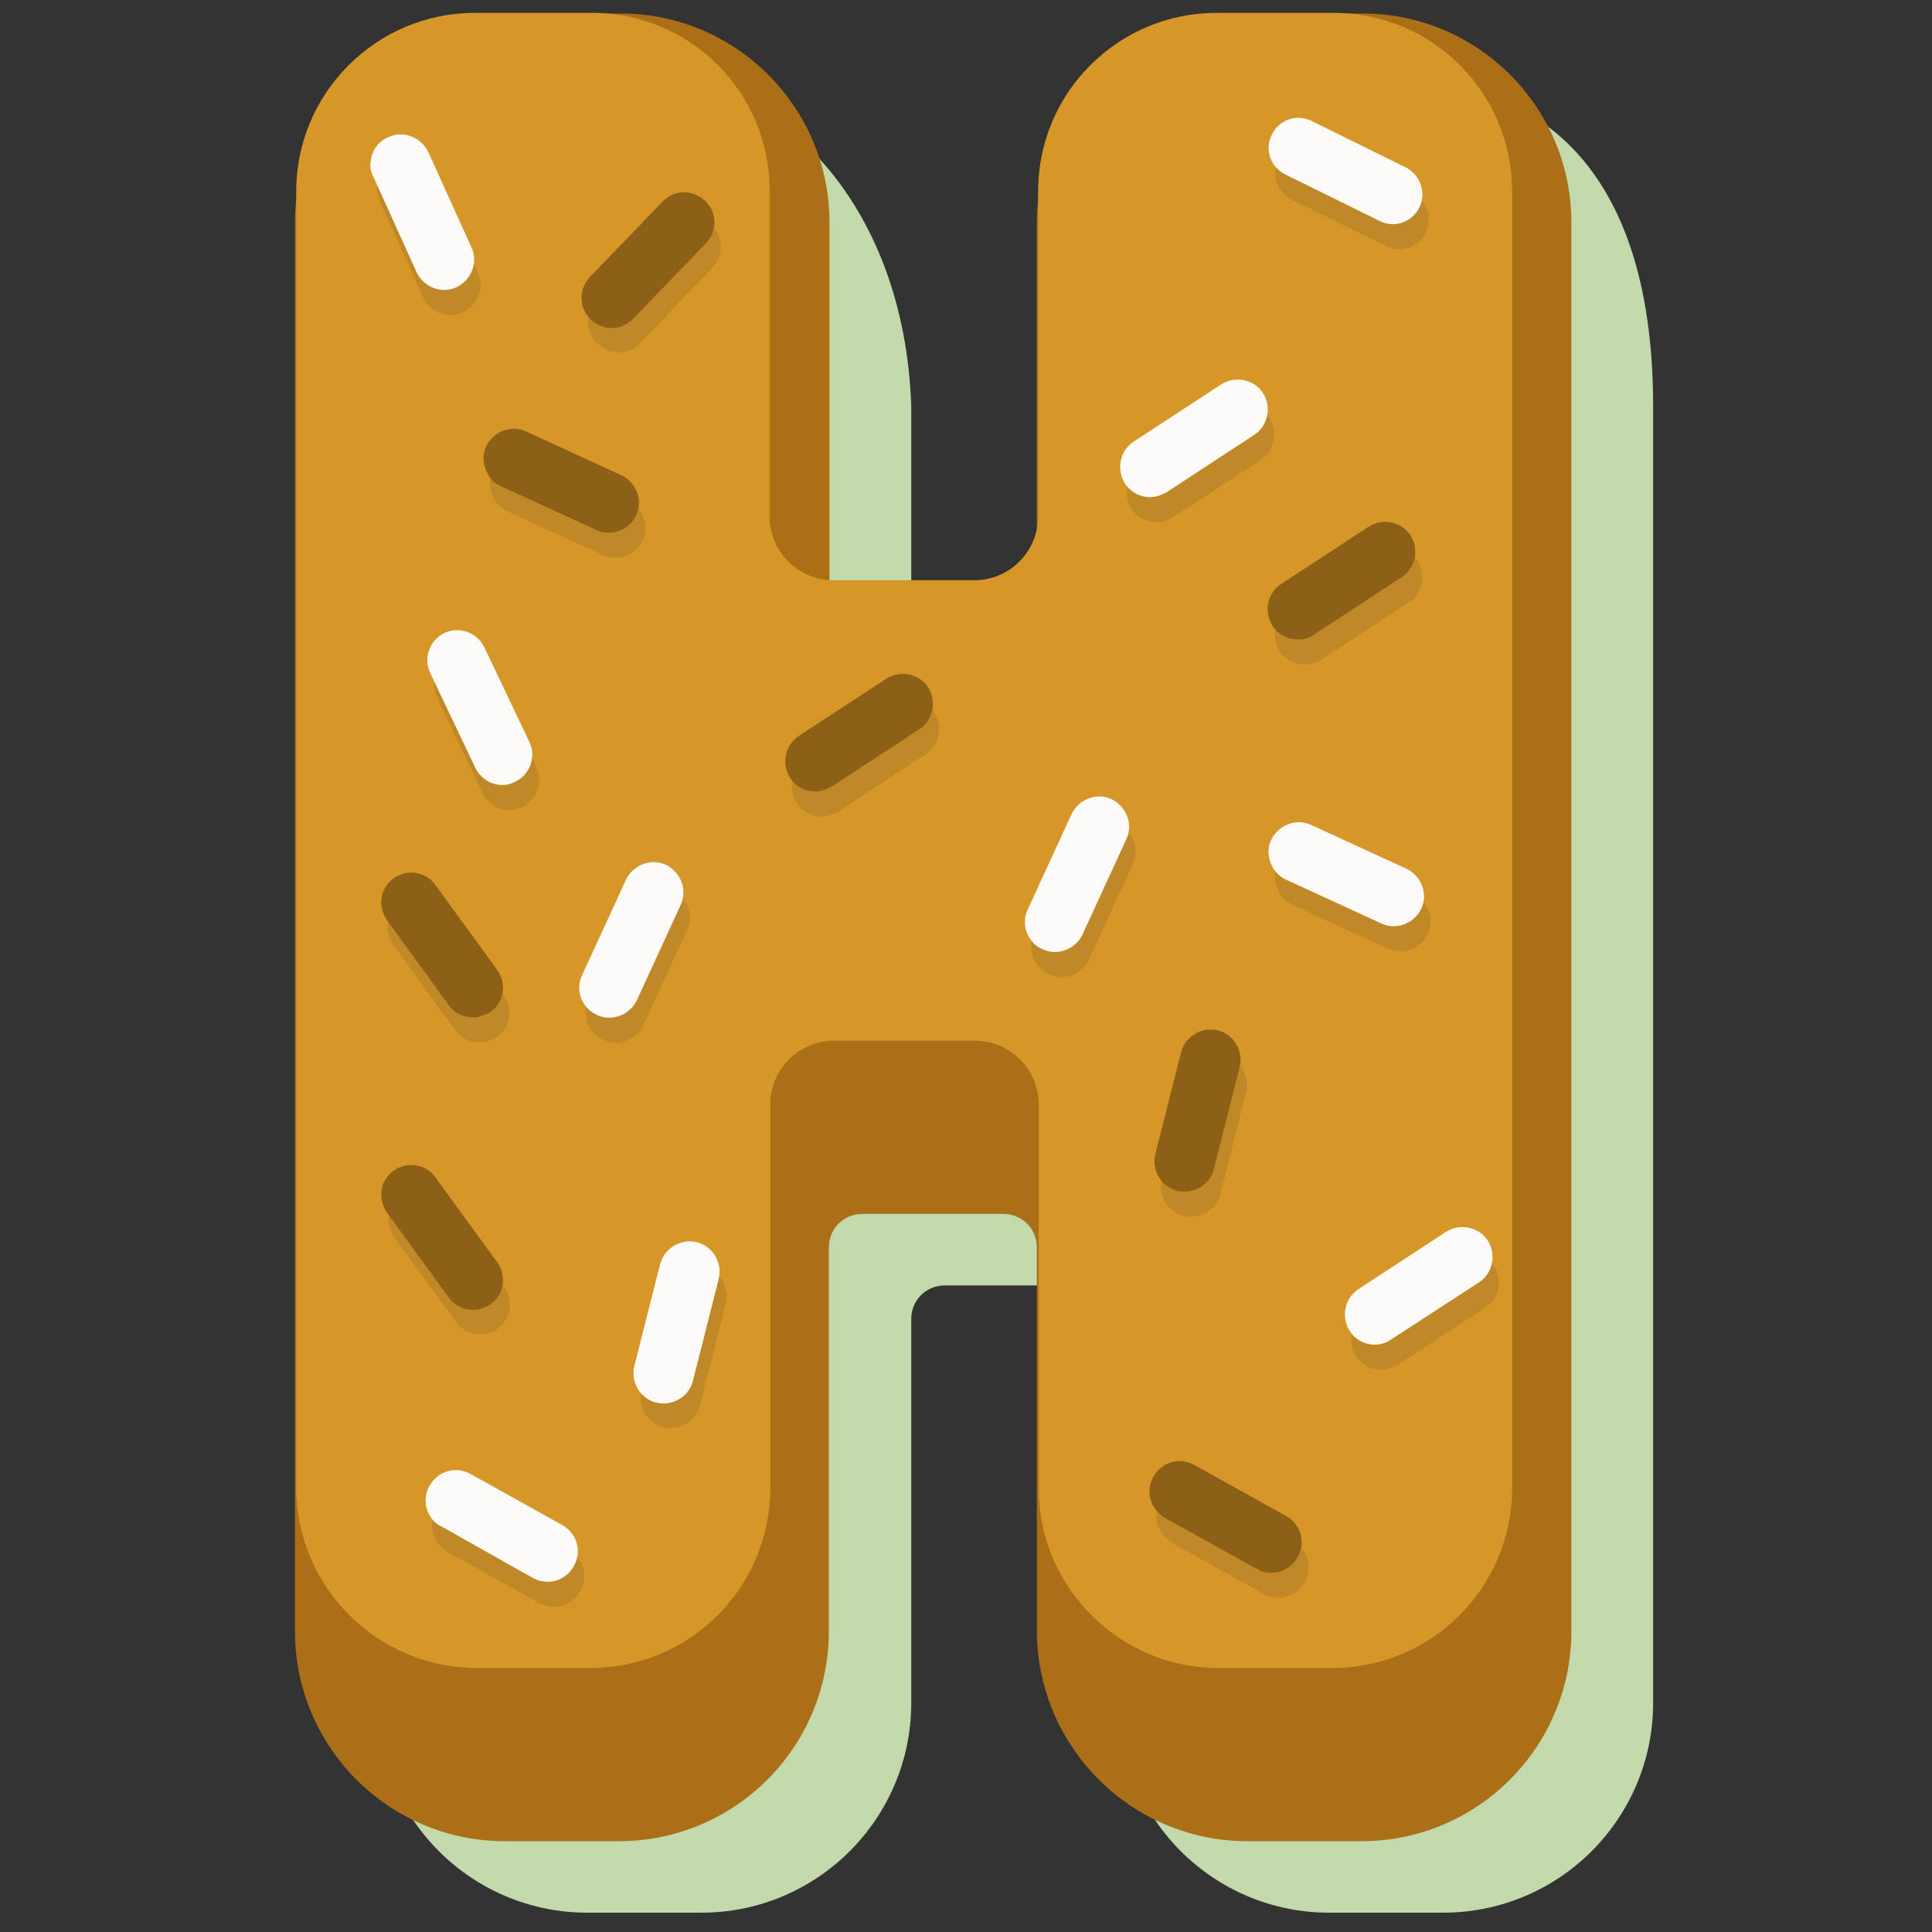 <?xml version="1.0" encoding="utf-8"?>
<!-- Generator: Adobe Illustrator 24.1.2, SVG Export Plug-In . SVG Version: 6.00 Build 0)  -->
<svg version="1.1" id="Calque_1" xmlns="http://www.w3.org/2000/svg" xmlns:xlink="http://www.w3.org/1999/xlink" x="0px" y="0px"
	 viewBox="0 0 300 300" style="enable-background:new 0 0 300 300;" xml:space="preserve">
<rect x="0" y="0" width="300" height="300" fill="#333333" stroke="none"/>
<style type="text/css">
	.st0{fill:#C2D9AB;}
	.st1{fill:#AB7017;}
	.st2{fill:#D79728;}
	.st3{opacity:0.13;}
	.st4{fill:#252422;}
	.st5{fill:#8D6017;}
	.st6{fill:#FCFBFA;}
</style>
<g>
	<path class="st0" d="M206.4,297h17.7c18,0,32.6-14.6,32.6-32.6V63.1c0-40.8-21.7-50-36.8-50h-18.2c-15.3,0-27.7,12.4-27.7,27.7v19
		c-0.1,1.1-0.2,2.2-0.2,3.3v29.9c-0.8,4.6-4.8,8.2-9.7,8.2h-21.9c-0.2,0-0.5-0.1-0.7-0.1v-38c-1.1-32.5-21.7-50-36.8-50H86.5
		c-15.3,0-27.7,12.4-27.7,27.7v19c-0.1,1.1-0.2,2.2-0.2,3.3v201.3c0,18,14.6,32.6,32.6,32.6h17.7c18,0,32.6-14.6,32.6-32.6v-59.6
		c0-2.9,2.3-5.2,5.2-5.2h21.9c2.9,0,5.2,2.3,5.2,5.2v59.6C173.8,282.4,188.4,297,206.4,297z"/>
	<g>
		<path class="st1" d="M193.7,285.9h17.7c18,0,32.6-14.6,32.6-32.6V34.5c0-17.8-14.5-32.4-32.4-32.4h-18.2
			c-17.8,0-32.4,14.5-32.4,32.4v67.9c0,2.9-2.3,5.2-5.2,5.2H134c-2.9,0-5.2-2.3-5.2-5.2V34.5c0-17.8-14.5-32.4-32.4-32.4H78.2
			c-17.8,0-32.4,14.5-32.4,32.4v218.8c0,18,14.6,32.6,32.6,32.6h17.7c18,0,32.6-14.6,32.6-32.6v-59.6c0-2.9,2.3-5.2,5.2-5.2h21.9
			c2.9,0,5.2,2.3,5.2,5.2v59.6C161.1,271.3,175.7,285.9,193.7,285.9z"/>
		<path class="st2" d="M189.2,259h17.7c15.4,0,27.9-12.5,27.9-27.9V29.7c0-15.3-12.4-27.7-27.7-27.7h-18.2
			c-15.3,0-27.7,12.4-27.7,27.7v50.5c0,5.4-4.4,9.9-9.9,9.9h-21.9c-5.4,0-9.9-4.4-9.9-9.9V29.7C119.6,14.4,107.2,2,91.9,2H73.7
			C58.5,2,46,14.4,46,29.7V231C46,246.4,58.6,259,74,259h17.7c15.4,0,27.9-12.5,27.9-27.9v-59.6c0-5.4,4.4-9.9,9.9-9.9h21.9
			c5.4,0,9.9,4.4,9.9,9.9V231C161.2,246.4,173.8,259,189.2,259z"/>
	</g>
	<g>
		<g class="st3">
			<path class="st4" d="M202.6,103.2c-1.5,0-3-0.7-3.9-2.1c-1.4-2.2-0.8-5.1,1.3-6.5l13.6-8.9c2.2-1.4,5.1-0.8,6.5,1.3
				c1.4,2.2,0.8,5.1-1.3,6.5l-13.6,8.9C204.3,103,203.4,103.2,202.6,103.2z"/>
		</g>
		<g class="st3">
			<path class="st4" d="M76.8,77.6c-0.8-1.3-1-3-0.3-4.4c1.1-2.3,3.9-3.4,6.2-2.3l14.8,6.8c2.3,1.1,3.4,3.9,2.3,6.2
				c-1.1,2.3-3.9,3.4-6.2,2.3l-14.8-6.8C77.9,79,77.3,78.4,76.8,77.6z"/>
		</g>
		<g class="st3">
			<path class="st4" d="M58.6,28.7c0.2-1.5,1.2-2.9,2.7-3.5c2.3-1.1,5.1,0,6.2,2.3l6.7,14.8c1.1,2.3,0,5.1-2.3,6.2
				c-2.3,1.1-5.1,0-6.2-2.3L59,31.3C58.6,30.5,58.5,29.6,58.6,28.7z"/>
		</g>
		<g class="st3">
			<path class="st4" d="M198.7,138.7c-0.8-1.3-1-3-0.3-4.4c1.1-2.3,3.9-3.4,6.2-2.3l14.8,6.8c2.3,1.1,3.4,3.9,2.3,6.2
				c-1.1,2.3-3.9,3.4-6.2,2.3l-14.8-6.8C199.9,140.1,199.2,139.5,198.7,138.7z"/>
		</g>
		<g class="st3">
			<path class="st4" d="M185.8,165c1.1-1,2.7-1.5,4.3-1.1c2.5,0.6,4,3.2,3.4,5.7l-4,15.8c-0.6,2.5-3.2,4-5.7,3.4
				c-2.5-0.6-4-3.2-3.4-5.7l4-15.8C184.7,166.4,185.1,165.6,185.8,165z"/>
		</g>
		<g class="st3">
			<path class="st4" d="M105,197.8c1.1-1,2.7-1.5,4.3-1.1c2.5,0.6,4,3.2,3.4,5.7l-4,15.8c-0.6,2.5-3.2,4-5.7,3.4
				c-2.5-0.6-4-3.2-3.4-5.7l4-15.8C103.9,199.2,104.3,198.4,105,197.8z"/>
		</g>
		<g class="st3">
			<path class="st4" d="M221.2,31.7c0.8,1.3,0.9,3,0.2,4.4c-1.1,2.3-3.9,3.3-6.2,2.1l-14.6-7.2c-2.3-1.1-3.3-3.9-2.1-6.2
				c1.1-2.3,3.9-3.3,6.2-2.1l14.6,7.2C220.1,30.3,220.8,30.9,221.2,31.7z"/>
		</g>
		<g class="st3">
			<path class="st4" d="M67.6,239c-0.7-1.3-0.7-3,0.1-4.4c1.3-2.3,4.1-3.1,6.4-1.8l14.2,7.9c2.3,1.3,3.1,4.1,1.8,6.4
				c-1.3,2.3-4.1,3.1-6.4,1.8l-14.2-7.9C68.7,240.5,68,239.8,67.6,239z"/>
		</g>
		<g class="st3">
			<path class="st4" d="M180.1,237.6c-0.7-1.3-0.7-3,0.1-4.4c1.3-2.3,4.1-3.1,6.4-1.8l14.2,7.9c2.3,1.3,3.1,4.1,1.8,6.4
				c-1.3,2.3-4.1,3.1-6.4,1.8l-14.2-7.9C181.1,239,180.5,238.4,180.1,237.6z"/>
		</g>
		<g class="st3">
			<path class="st4" d="M179.6,81.1c-1.5,0-3-0.7-3.9-2.1c-1.4-2.2-0.8-5.1,1.3-6.5l13.6-8.9c2.2-1.4,5.1-0.8,6.5,1.3
				c1.4,2.2,0.8,5.1-1.3,6.5l-13.6,8.9C181.4,80.8,180.5,81.1,179.6,81.1z"/>
		</g>
		<g class="st3">
			<path class="st4" d="M91.6,51.7c-0.6-1.6-0.3-3.5,1-4.9l11.3-11.7c1.8-1.9,4.7-1.9,6.6-0.1c1.9,1.8,1.9,4.7,0.1,6.6L99.4,53.3
				c-1.8,1.9-4.7,1.9-6.6,0.1C92.2,53,91.9,52.4,91.6,51.7z"/>
		</g>
		<g class="st3">
			<path class="st4" d="M92,160.2c-1.1-1.3-1.4-3.3-0.6-4.9l6.8-14.8c1.1-2.3,3.9-3.4,6.2-2.3c2.3,1.1,3.4,3.9,2.3,6.2l-6.8,14.8
				c-1.1,2.3-3.9,3.4-6.2,2.3C93,161.1,92.4,160.7,92,160.2z"/>
		</g>
		<g class="st3">
			<path class="st4" d="M75.3,161.8c-1.7,0.3-3.5-0.3-4.6-1.8l-9.6-13.2c-1.5-2.1-1.1-5,1-6.5c2.1-1.5,5-1.1,6.5,1l9.6,13.2
				c1.5,2.1,1.1,5-1,6.5C76.6,161.4,76,161.6,75.3,161.8z"/>
		</g>
		<g class="st3">
			<path class="st4" d="M79.1,125.8c-1.7,0-3.4-1-4.2-2.7l-7-14.7c-1.1-2.3-0.1-5.1,2.2-6.2c2.3-1.1,5.1-0.1,6.2,2.2l7,14.7
				c1.1,2.3,0.1,5.1-2.2,6.2C80.4,125.6,79.7,125.8,79.1,125.8z"/>
		</g>
		<g>
			<path class="st5" d="M201.5,99.3c-1.5,0-3-0.7-3.9-2.1c-1.4-2.2-0.8-5.1,1.3-6.5l13.6-8.9c2.2-1.4,5.1-0.8,6.5,1.3
				c1.4,2.2,0.8,5.1-1.3,6.5l-13.6,8.9C203.3,99.1,202.4,99.3,201.5,99.3z"/>
		</g>
		<g>
			<path class="st5" d="M75.8,73.7c-0.8-1.3-1-3-0.3-4.4c1.1-2.3,3.9-3.4,6.2-2.3l14.8,6.8c2.3,1.1,3.4,3.9,2.3,6.2
				c-1.1,2.3-3.9,3.4-6.2,2.3l-14.8-6.8C76.9,75.1,76.2,74.5,75.8,73.7z"/>
		</g>
		<g>
			<path class="st6" d="M57.6,24.8c0.2-1.5,1.2-2.9,2.7-3.5c2.3-1.1,5.1,0,6.2,2.3l6.7,14.8c1.1,2.3,0,5.1-2.3,6.2
				c-2.3,1.1-5.1,0-6.2-2.3l-6.7-14.8C57.5,26.6,57.4,25.7,57.6,24.8z"/>
		</g>
		<g>
			<path class="st6" d="M197.7,134.8c-0.8-1.3-1-3-0.3-4.4c1.1-2.3,3.9-3.4,6.2-2.3l14.8,6.8c2.3,1.1,3.4,3.9,2.3,6.2
				c-1.1,2.3-3.9,3.4-6.2,2.3l-14.8-6.8C198.8,136.2,198.2,135.6,197.7,134.8z"/>
		</g>
		<g>
			<path class="st5" d="M184.8,161.1c1.1-1,2.7-1.5,4.3-1.1c2.5,0.6,4,3.2,3.4,5.7l-4,15.8c-0.6,2.5-3.2,4-5.7,3.4
				c-2.5-0.6-4-3.2-3.4-5.7l4-15.8C183.6,162.5,184.1,161.7,184.8,161.1z"/>
		</g>
		<g>
			<path class="st6" d="M103.9,194c1.1-1,2.7-1.5,4.3-1.1c2.5,0.6,4,3.2,3.4,5.7l-4,15.8c-0.6,2.5-3.2,4-5.7,3.4
				c-2.5-0.6-4-3.2-3.4-5.7l4-15.8C102.8,195.3,103.3,194.5,103.9,194z"/>
		</g>
		<g>
			<path class="st6" d="M220.2,27.8c0.8,1.3,0.9,3,0.2,4.4c-1.1,2.3-3.9,3.3-6.2,2.1l-14.6-7.2c-2.3-1.1-3.3-3.9-2.1-6.2
				c1.1-2.3,3.9-3.3,6.2-2.1l14.6,7.2C219.1,26.4,219.7,27,220.2,27.8z"/>
		</g>
		<g>
			<path class="st6" d="M66.6,235.1c-0.7-1.3-0.7-3,0.1-4.4c1.3-2.3,4.1-3.1,6.4-1.8l14.2,7.9c2.3,1.3,3.1,4.1,1.8,6.4
				c-1.3,2.3-4.1,3.1-6.4,1.8L68.5,237C67.6,236.6,67,235.9,66.6,235.1z"/>
		</g>
		<g>
			<path class="st5" d="M179,233.7c-0.7-1.3-0.7-3,0.1-4.4c1.3-2.3,4.1-3.1,6.4-1.8l14.2,7.9c2.3,1.3,3.1,4.1,1.8,6.4
				c-1.3,2.3-4.1,3.1-6.4,1.8l-14.2-7.9C180.1,235.2,179.4,234.5,179,233.7z"/>
		</g>
		<g>
			<path class="st6" d="M178.6,77.2c-1.5,0-3-0.7-3.9-2.1c-1.4-2.2-0.8-5.1,1.3-6.5l13.6-8.9c2.2-1.4,5.1-0.8,6.5,1.3
				c1.4,2.2,0.8,5.1-1.3,6.5l-13.6,8.9C180.3,76.9,179.5,77.2,178.6,77.2z"/>
		</g>
		<g class="st3">
			<path class="st4" d="M214.5,212.7c-1.5,0-3-0.7-3.9-2.1c-1.4-2.2-0.8-5.1,1.3-6.5l13.6-8.9c2.2-1.4,5.1-0.8,6.5,1.3
				c1.4,2.2,0.8,5.1-1.3,6.5l-13.6,8.9C216.3,212.4,215.4,212.7,214.5,212.7z"/>
		</g>
		<g>
			<path class="st6" d="M213.5,208.8c-1.5,0-3-0.7-3.9-2.1c-1.4-2.2-0.8-5.1,1.3-6.5l13.6-8.9c2.2-1.4,5.1-0.8,6.5,1.3
				c1.4,2.2,0.8,5.1-1.3,6.5L216,208C215.3,208.5,214.4,208.8,213.5,208.8z"/>
		</g>
		<g class="st3">
			<path class="st4" d="M127.6,126.8c-1.5,0-3-0.7-3.9-2.1c-1.4-2.2-0.8-5.1,1.3-6.5l13.6-8.9c2.2-1.4,5.1-0.8,6.5,1.3
				c1.4,2.2,0.8,5.1-1.3,6.5l-13.6,8.9C129.4,126.5,128.5,126.8,127.6,126.8z"/>
		</g>
		<g>
			<path class="st5" d="M126.6,122.9c-1.5,0-3-0.7-3.9-2.1c-1.4-2.2-0.8-5.1,1.3-6.5l13.6-8.9c2.2-1.4,5.1-0.8,6.5,1.3
				c1.4,2.2,0.8,5.1-1.3,6.5l-13.6,8.9C128.3,122.6,127.4,122.9,126.6,122.9z"/>
		</g>
		<g>
			<path class="st5" d="M90.6,47.9c-0.6-1.6-0.3-3.5,1-4.9l11.3-11.7c1.8-1.9,4.7-1.9,6.6-0.1c1.9,1.8,1.9,4.7,0.1,6.6L98.3,49.5
				c-1.8,1.9-4.7,1.9-6.6,0.1C91.2,49.1,90.8,48.5,90.6,47.9z"/>
		</g>
		<g>
			<path class="st6" d="M91,156.3c-1.1-1.3-1.4-3.3-0.6-4.9l6.8-14.8c1.1-2.3,3.9-3.4,6.2-2.3c2.3,1.1,3.4,3.9,2.3,6.2l-6.8,14.8
				c-1.1,2.3-3.9,3.4-6.2,2.3C91.9,157.2,91.4,156.8,91,156.3z"/>
		</g>
		<g class="st3">
			<path class="st4" d="M161.2,150c-1.1-1.3-1.4-3.3-0.6-4.9l6.8-14.8c1.1-2.3,3.9-3.4,6.2-2.3c2.3,1.1,3.4,3.9,2.3,6.2l-6.8,14.8
				c-1.1,2.3-3.9,3.4-6.2,2.3C162.2,151,161.7,150.6,161.2,150z"/>
		</g>
		<g>
			<path class="st6" d="M160.2,146.1c-1.1-1.3-1.4-3.3-0.6-4.9l6.8-14.8c1.1-2.3,3.9-3.4,6.2-2.3c2.3,1.1,3.4,3.9,2.3,6.2l-6.8,14.8
				c-1.1,2.3-3.9,3.4-6.2,2.3C161.2,147.1,160.6,146.7,160.2,146.1z"/>
		</g>
		<g>
			<path class="st5" d="M74.3,157.9c-1.7,0.3-3.5-0.3-4.6-1.8l-9.6-13.2c-1.5-2.1-1.1-5,1-6.5c2.1-1.5,5-1.1,6.5,1l9.6,13.2
				c1.5,2.1,1.1,5-1,6.5C75.6,157.5,74.9,157.7,74.3,157.9z"/>
		</g>
		<g class="st3">
			<path class="st4" d="M75.4,207.1c-1.7,0.3-3.5-0.3-4.6-1.8l-9.6-13.2c-1.5-2.1-1.1-5,1-6.5c2.1-1.5,5-1.1,6.5,1l9.6,13.2
				c1.5,2.1,1.1,5-1,6.5C76.7,206.8,76,207,75.4,207.1z"/>
		</g>
		<g>
			<path class="st5" d="M74.3,203.3c-1.7,0.3-3.5-0.3-4.6-1.8l-9.6-13.2c-1.5-2.1-1.1-5,1-6.5c2.1-1.5,5-1.1,6.5,1l9.6,13.2
				c1.5,2.1,1.1,5-1,6.5C75.7,202.9,75,203.1,74.3,203.3z"/>
		</g>
		<g>
			<path class="st6" d="M78,121.9c-1.7,0-3.4-1-4.2-2.7l-7-14.7c-1.1-2.3-0.1-5.1,2.2-6.2c2.3-1.1,5.1-0.1,6.2,2.2l7,14.7
				c1.1,2.3,0.1,5.1-2.2,6.2C79.4,121.7,78.7,121.9,78,121.9z"/>
		</g>
	</g>
</g>
</svg>
